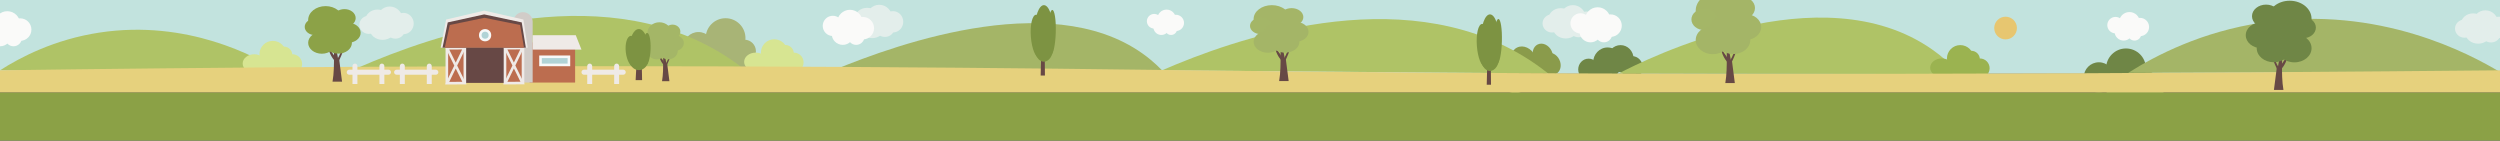 <?xml version="1.0" encoding="utf-8"?>
<!-- Generator: Adobe Illustrator 25.2.0, SVG Export Plug-In . SVG Version: 6.00 Build 0)  -->
<svg version="1.1" id="레이어_1" xmlns="http://www.w3.org/2000/svg" xmlns:xlink="http://www.w3.org/1999/xlink" x="0px"
	 y="0px" viewBox="0 0 1920 108" style="enable-background:new 0 0 1920 108;" xml:space="preserve">
<rect x="0" y="0" width="1920" height="108" fill="#333333" stroke="none"/>
<style type="text/css">
	.st0{fill:#C2E3DE;}
	.st1{fill:#A8B476;}
	.st2{fill:#6F8646;}
	.st3{fill:#AFC366;}
	.st4{fill:#D7E592;}
	.st5{fill:#8BA146;}
	.st6{fill:#A4B567;}
	.st7{fill:#E3EEEB;}
	.st8{fill:#FAFAF9;}
	.st9{fill:#8A9B4B;}
	.st10{fill:#E7C670;}
	.st11{fill:#9BB350;}
	.st12{fill:#E6D17D;}
	.st13{fill:#BC6D4F;}
	.st14{fill:#D1CCC8;}
	.st15{fill:#EFEAE7;}
	.st16{fill:#674845;}
	.st17{fill:#B1D3D6;stroke:#F7F8F8;stroke-width:2;stroke-miterlimit:10;}
	.st18{fill:none;stroke:#EFEAE7;stroke-width:2;stroke-miterlimit:10;}
	.st19{fill:#674945;}
	.st20{fill:#8CA247;}
	.st21{fill:#A4B667;}
	.st22{fill:#7D9342;}
	.st23{fill:#B8946F;}
</style>
<rect class="st0" width="1920" height="56.67"/>
<g>
	<circle class="st1" cx="557.23" cy="29.28" r="15.29"/>
	<circle class="st1" cx="536.43" cy="36.25" r="11.65"/>
	<circle class="st1" cx="571.66" cy="39.36" r="8.89"/>
	<ellipse class="st1" cx="557.23" cy="45.62" rx="15.29" ry="9.37"/>
	<ellipse class="st1" cx="575.7" cy="47.87" rx="10.35" ry="7.12"/>
</g>
<g>
	<circle class="st2" cx="1632.75" cy="52.51" r="15.29"/>
	<circle class="st2" cx="1611.95" cy="59.48" r="11.65"/>
	<circle class="st2" cx="1647.18" cy="62.59" r="8.89"/>
	<ellipse class="st2" cx="1632.75" cy="68.85" rx="15.29" ry="9.37"/>
	<ellipse class="st2" cx="1651.22" cy="71.1" rx="10.35" ry="7.12"/>
</g>
<path class="st3" d="M213.49,54c-16.67-10.16-69.4-39.35-137.26-28.96C41.91,30.3,15.94,43.81,0,54"/>
<g>
	<circle class="st4" cx="209.51" cy="41.65" r="10.26"/>
	<ellipse class="st4" cx="195.26" cy="48.78" rx="8.89" ry="7.12"/>
	<circle class="st4" cx="224.52" cy="49.16" r="7.51"/>
	<circle class="st4" cx="218.01" cy="42.29" r="6.51"/>
	<ellipse class="st4" cx="209.51" cy="52.22" rx="10.26" ry="6.74"/>
</g>
<rect y="71" class="st5" width="1920" height="41.06"/>
<path class="st3" d="M276,51.56c54.1-23.41,181.92-69.67,278.48-10.27c6.11,3.76,12.15,7.97,18.1,12.71"/>
<path class="st3" d="M639.98,50.78"/>
<path class="st6" d="M639.98,54c50.77-21.01,174.94-65.27,243.88-7.97c2.96,2.46,5.82,5.11,8.58,7.97"/>
<path class="st6" d="M1920,55.33c-22.74-13.64-92.63-51.47-182.6-37.99c-46.33,6.94-81.42,25-102.94,38.6"/>
<circle class="st1" cx="580.14" cy="45.18" r="1.32"/>
<g>
	<ellipse class="st7" cx="675.28" cy="14.19" rx="10.08" ry="10.52"/>
	<ellipse class="st7" cx="685.85" cy="16.74" rx="7.84" ry="8.18"/>
	<ellipse class="st7" cx="665.9" cy="14.19" rx="9.38" ry="8.18"/>
	<ellipse class="st7" cx="659.24" cy="17.72" rx="7.28" ry="6.99"/>
	<ellipse class="st7" cx="679.62" cy="21.64" rx="7.28" ry="6.72"/>
	<ellipse class="st7" cx="669.74" cy="20.89" rx="9.87" ry="8.4"/>
</g>
<g>
	<ellipse class="st7" cx="299.32" cy="15.52" rx="10.08" ry="10.52"/>
	<ellipse class="st7" cx="309.89" cy="18.07" rx="7.84" ry="8.18"/>
	<ellipse class="st7" cx="289.94" cy="15.52" rx="9.38" ry="8.18"/>
	<ellipse class="st7" cx="283.28" cy="19.05" rx="7.28" ry="6.99"/>
	<ellipse class="st7" cx="303.65" cy="22.97" rx="7.28" ry="6.72"/>
	<ellipse class="st7" cx="293.78" cy="22.22" rx="9.87" ry="8.4"/>
</g>
<g>
	<ellipse class="st7" cx="1208" cy="14.45" rx="10.08" ry="10.52"/>
	<ellipse class="st7" cx="1218.57" cy="17" rx="7.84" ry="8.18"/>
	<ellipse class="st7" cx="1198.62" cy="14.45" rx="9.38" ry="8.18"/>
	<ellipse class="st7" cx="1191.96" cy="17.98" rx="7.28" ry="6.99"/>
	<ellipse class="st7" cx="1212.33" cy="21.9" rx="7.28" ry="6.72"/>
	<ellipse class="st7" cx="1202.46" cy="21.15" rx="9.87" ry="8.4"/>
</g>
<g>
	<circle class="st8" cx="652.77" cy="17.39" r="9.87"/>
	<circle class="st8" cx="639.62" cy="19.88" r="7.77"/>
	<circle class="st8" cx="662.64" cy="21.64" r="8.65"/>
	<circle class="st8" cx="647.26" cy="25.93" r="8.53"/>
	<circle class="st8" cx="657.54" cy="28.05" r="6.41"/>
</g>
<g>
	<circle class="st8" cx="5.6" cy="18.47" r="9.87"/>
	<circle class="st8" cx="-7.54" cy="20.96" r="7.77"/>
	<circle class="st8" cx="15.48" cy="22.72" r="8.65"/>
	<circle class="st8" cx="0.09" cy="27.01" r="8.53"/>
	<circle class="st8" cx="10.38" cy="29.13" r="6.41"/>
</g>
<g>
	
		<ellipse transform="matrix(0.901 -0.433 0.433 0.901 94.95 511.434)" class="st9" cx="1170.76" cy="47.17" rx="9.66" ry="11.67"/>
	
		<ellipse transform="matrix(0.901 -0.433 0.433 0.901 88.712 509.15)" class="st9" cx="1162.63" cy="59.73" rx="10.42" ry="12.59"/>
	
		<ellipse transform="matrix(0.901 -0.433 0.433 0.901 93.136 516.126)" class="st9" cx="1180.16" cy="53.5" rx="8.09" ry="9.77"/>
	
		<ellipse transform="matrix(0.901 -0.433 0.433 0.901 98.432 517.309)" class="st9" cx="1185.41" cy="42.46" rx="7.48" ry="9.04"/>
	
		<ellipse transform="matrix(0.901 -0.433 0.433 0.901 96.148 520.662)" class="st9" cx="1191.63" cy="49.16" rx="7.22" ry="8.73"/>
</g>
<g>
	<circle class="st8" cx="895.93" cy="14.51" r="7.14"/>
	<circle class="st8" cx="886.42" cy="16.31" r="5.62"/>
	<circle class="st8" cx="903.07" cy="17.59" r="6.26"/>
	<circle class="st8" cx="891.94" cy="20.69" r="6.17"/>
	<circle class="st8" cx="899.38" cy="22.22" r="4.64"/>
</g>
<g>
	<circle class="st8" cx="1227.01" cy="15.45" r="9.87"/>
	<circle class="st8" cx="1213.86" cy="17.94" r="7.77"/>
	<circle class="st8" cx="1236.88" cy="19.7" r="8.65"/>
	<circle class="st8" cx="1221.5" cy="23.99" r="8.53"/>
	<circle class="st8" cx="1231.78" cy="26.11" r="6.41"/>
</g>
<g>
	<circle class="st8" cx="1635.43" cy="17.28" r="8.03"/>
	<circle class="st8" cx="1624.72" cy="19.3" r="6.32"/>
	<circle class="st8" cx="1643.46" cy="20.74" r="7.04"/>
	<circle class="st8" cx="1630.94" cy="24.22" r="6.95"/>
	<circle class="st8" cx="1639.31" cy="25.95" r="5.22"/>
</g>
<g>
	<ellipse class="st7" cx="1908.77" cy="18.45" rx="10.08" ry="10.52"/>
	<ellipse class="st7" cx="1919.33" cy="21" rx="7.84" ry="8.18"/>
	<ellipse class="st7" cx="1899.39" cy="18.45" rx="9.38" ry="8.18"/>
	<ellipse class="st7" cx="1892.73" cy="21.98" rx="7.28" ry="6.99"/>
	<ellipse class="st7" cx="1913.1" cy="25.9" rx="7.28" ry="6.72"/>
	<ellipse class="st7" cx="1903.23" cy="25.14" rx="9.87" ry="8.4"/>
</g>
<circle class="st10" cx="1540.28" cy="21.54" r="8.72"/>
<g>
	<circle class="st4" cx="594.63" cy="40.41" r="10.26"/>
	<ellipse class="st4" cx="580.39" cy="47.53" rx="8.89" ry="7.12"/>
	<circle class="st4" cx="609.65" cy="47.92" r="7.51"/>
	<circle class="st4" cx="603.14" cy="41.05" r="6.51"/>
	<ellipse class="st4" cx="594.63" cy="50.98" rx="10.26" ry="6.74"/>
</g>
<g>
	<ellipse class="st2" cx="1244.6" cy="45.04" rx="9.98" ry="10.4"/>
	<ellipse class="st2" cx="1234.63" cy="48.05" rx="11.12" ry="11.6"/>
	<ellipse class="st2" cx="1253.27" cy="51.85" rx="8.43" ry="8.79"/>
	<ellipse class="st2" cx="1220.04" cy="53.36" rx="7.98" ry="8.32"/>
</g>
<path class="st3" d="M892.44,54c54.1-23.41,181.92-69.67,278.48-10.27c6.11,3.76,12.15,7.97,18.1,12.71"/>
<path class="st3" d="M1242.94,56.5c21.88-11.29,155.58-78.18,240.82-18.59c7.32,5.11,14.55,11.35,21.45,19"/>
<g>
	<circle class="st11" cx="1505.51" cy="44.89" r="10.26"/>
	<ellipse class="st11" cx="1491.26" cy="52.01" rx="8.89" ry="7.12"/>
	<circle class="st11" cx="1520.52" cy="52.4" r="7.51"/>
	<circle class="st11" cx="1514.01" cy="45.53" r="6.51"/>
	<ellipse class="st11" cx="1505.51" cy="55.46" rx="10.26" ry="6.74"/>
</g>
<path class="st12" d="M1920,71H0V54c146.13-2.07,370.89-4.22,648.56-2.61C774.35,52.12,862.5,53.35,915.07,54
	c214.72,2.66,540.02,4.51,1004.93,0C1920,59.67,1920,65.33,1920,71z"/>
<g>
	<rect x="406.69" y="32.56" class="st13" width="35" height="30.84"/>
	<path class="st14" d="M409.08,63.4h-14.81V16.74c0-4.09,3.32-7.41,7.41-7.41h0c4.09,0,7.41,3.32,7.41,7.41V63.4z"/>
	<polygon class="st15" points="405.27,36.63 338.42,36.63 342.64,14.99 371.85,8.14 401.96,14.99 	"/>
	<polygon class="st15" points="446.57,38.08 409.08,38.08 409.08,27.04 442.19,27.04 	"/>
	<rect x="357.01" y="36.63" class="st16" width="31.08" height="27.03"/>
	<rect x="415.12" y="43.61" class="st17" width="21.81" height="6.25"/>
	<circle class="st18" cx="372.55" cy="27.04" r="3.7"/>
	<path class="st18" d="M388.22,64.3"/>
	<path class="st18" d="M388.22,36.68"/>
	<path class="st18" d="M400.9,64.3"/>
	<path class="st18" d="M400.9,36.68"/>
	<g>
		<g>
			<g>
				<rect x="343.04" y="36.63" class="st13" width="13.97" height="27.61"/>
				<polygon class="st18" points="343.42,37.07 356.5,36.99 343.42,63.88 356.66,63.82 				"/>
			</g>
			<line class="st18" x1="357.01" y1="36.63" x2="357.01" y2="64.24"/>
		</g>
		<line class="st18" x1="343.18" y1="36.74" x2="343.18" y2="64.35"/>
	</g>
	<g>
		<g>
			<g>
				<rect x="387.7" y="36.58" class="st13" width="13.97" height="27.61"/>
				<polygon class="st18" points="388.08,37.01 401.16,36.94 388.08,63.83 401.32,63.77 				"/>
			</g>
			<line class="st18" x1="401.67" y1="36.58" x2="401.67" y2="64.19"/>
		</g>
		<line class="st18" x1="387.84" y1="36.68" x2="387.84" y2="64.3"/>
	</g>
	<polygon class="st16" points="403.85,36.63 339.84,36.63 343.88,17.2 371.85,11.05 400.68,17.2 	"/>
	<polygon class="st13" points="402.44,36.63 341.58,36.63 345.42,19.19 372.01,13.67 399.43,19.19 	"/>
	<circle class="st17" cx="372.55" cy="27.04" r="3.7"/>
</g>
<g>
	<path class="st15" d="M478.63,57.4h-30.12c-1.07,0-1.94-0.87-1.94-1.94v0c0-1.07,0.87-1.94,1.94-1.94h30.12
		c1.07,0,1.94,0.87,1.94,1.94v0C480.57,56.53,479.7,57.4,478.63,57.4z"/>
	<path class="st15" d="M454.8,64.5H451V50.74c0-1.05,0.85-1.9,1.9-1.9l0,0c1.05,0,1.9,0.85,1.9,1.9V64.5z"/>
	<path class="st15" d="M475.49,64.5h-3.8V50.74c0-1.05,0.85-1.9,1.9-1.9l0,0c1.05,0,1.9,0.85,1.9,1.9V64.5z"/>
</g>
<g>
	<path class="st15" d="M334.73,57.4H304.6c-1.07,0-1.94-0.87-1.94-1.94v0c0-1.07,0.87-1.94,1.94-1.94h30.12
		c1.07,0,1.94,0.87,1.94,1.94v0C336.66,56.53,335.8,57.4,334.73,57.4z"/>
	<path class="st15" d="M310.89,64.5h-3.8V50.74c0-1.05,0.85-1.9,1.9-1.9l0,0c1.05,0,1.9,0.85,1.9,1.9V64.5z"/>
	<path class="st15" d="M331.58,64.5h-3.8V50.74c0-1.05,0.85-1.9,1.9-1.9l0,0c1.05,0,1.9,0.85,1.9,1.9V64.5z"/>
</g>
<g>
	<path class="st15" d="M298.34,57.4h-30.12c-1.07,0-1.94-0.87-1.94-1.94v0c0-1.07,0.87-1.94,1.94-1.94h30.12
		c1.07,0,1.94,0.87,1.94,1.94v0C300.28,56.53,299.41,57.4,298.34,57.4z"/>
	<path class="st15" d="M274.5,64.5h-3.8V50.74c0-1.05,0.85-1.9,1.9-1.9l0,0c1.05,0,1.9,0.85,1.9,1.9V64.5z"/>
	<path class="st15" d="M295.2,64.5h-3.8V50.74c0-1.05,0.85-1.9,1.9-1.9l0,0c1.05,0,1.9,0.85,1.9,1.9V64.5z"/>
</g>
<path class="st19" d="M250.47,34.92"/>
<g>
	<path class="st19" d="M262.7,62.71h-7.32c1.13-6.6,1.13-13.2,1.13-19.81c0-1.9,0-4.95,0-6.85c2.97,0.63,2.27,10.56,4,9.73
		L262.7,62.71z"/>
	<path class="st19" d="M259.05,48.48c-0.8-0.6-1.66-1.38-2.52-2.4c-2.96-3.49-4.14-7.76-4.63-10.14c1.54,2.21,3.09,4.42,4.63,6.63"
		/>
	<path class="st19" d="M263.66,35.46c0.16,0.53,1.37,1-2.69,9.84c-0.78,1.69-2.56,4.48-3.1,4.05c-0.66-0.52,1.04-3.77,2.64-6.53"/>
</g>
<g>
	<path class="st19" d="M989.69,62.28h-7.32c1.13-6.6,1.13-13.2,1.13-19.81c0-1.9,0-4.95,0-6.85c2.97,0.63,2.27,10.56,4,9.73
		L989.69,62.28z"/>
	<path class="st19" d="M986.03,48.05c-0.8-0.6-1.66-1.38-2.52-2.4c-2.96-3.49-4.14-7.76-4.63-10.14c1.54,2.21,3.09,4.42,4.63,6.63"
		/>
	<path class="st19" d="M990.64,35.02c0.16,0.53,1.37,1-2.69,9.84c-0.78,1.69-2.56,4.48-3.1,4.05c-0.66-0.52,1.04-3.77,2.64-6.53"/>
</g>
<g>
	<g>
		<ellipse class="st20" cx="250.06" cy="15.37" rx="13.39" ry="10.68"/>
		<ellipse class="st20" cx="241.95" cy="20.64" rx="7.93" ry="6.33"/>
		<ellipse class="st20" cx="267.34" cy="25.17" rx="9.64" ry="7.69"/>
		<ellipse class="st20" cx="247.18" cy="32.87" rx="10.51" ry="8.39"/>
		<ellipse class="st20" cx="264.54" cy="13.87" rx="8.62" ry="6.88"/>
		<ellipse class="st20" cx="259.8" cy="32.84" rx="10.48" ry="8.36"/>
	</g>
	
		<ellipse transform="matrix(0.642 -0.767 0.767 0.642 70.178 203.058)" class="st20" cx="252.47" cy="26.4" rx="7.93" ry="7.71"/>
</g>
<g>
	<g>
		<ellipse class="st6" cx="976.79" cy="14.63" rx="14.02" ry="10.68"/>
		<ellipse class="st21" cx="968.3" cy="19.89" rx="8.3" ry="6.33"/>
		<ellipse class="st6" cx="994.88" cy="24.43" rx="10.09" ry="7.69"/>
		<ellipse class="st6" cx="973.78" cy="32.12" rx="11.01" ry="8.39"/>
		<ellipse class="st6" cx="991.94" cy="13.12" rx="9.03" ry="6.88"/>
		<ellipse class="st6" cx="986.99" cy="32.09" rx="10.97" ry="8.36"/>
	</g>
	
		<ellipse transform="matrix(0.957 -0.289 0.289 0.957 34.334 283.974)" class="st6" cx="979.31" cy="25.66" rx="8.2" ry="7.81"/>
</g>
<g>
	<path class="st19" d="M1332.35,63.8h-7.32c1.13-6.6,1.13-13.2,1.13-19.81c0-1.9,0-4.95,0-6.85c2.97,0.63,2.27,10.56,4,9.73
		L1332.35,63.8z"/>
	<path class="st19" d="M1328.69,49.57c-0.8-0.6-1.66-1.38-2.52-2.4c-2.96-3.49-4.14-7.76-4.63-10.14c1.54,2.21,3.09,4.42,4.63,6.63"
		/>
	<path class="st19" d="M1333.3,36.55c0.16,0.53,1.37,1-2.69,9.84c-0.78,1.69-2.56,4.48-3.1,4.05c-0.66-0.52,1.04-3.77,2.64-6.53"/>
</g>
<g>
	<g>
		<ellipse class="st6" cx="1319.01" cy="8.1" rx="16.7" ry="13.83"/>
		<ellipse class="st21" cx="1308.9" cy="14.92" rx="9.89" ry="8.19"/>
		<ellipse class="st6" cx="1340.57" cy="20.79" rx="12.03" ry="9.96"/>
		<ellipse class="st6" cx="1315.42" cy="30.75" rx="13.11" ry="10.86"/>
		<ellipse class="st6" cx="1337.07" cy="6.16" rx="10.76" ry="8.9"/>
		<ellipse class="st6" cx="1331.16" cy="30.71" rx="13.07" ry="10.82"/>
	</g>
	
		<ellipse transform="matrix(0.283 -0.959 0.959 0.283 926.574 1284.065)" class="st6" cx="1322.02" cy="22.38" rx="10.19" ry="9.69"/>
</g>
<g>
	<path class="st19" d="M1746.37,69.08h7.32c-1.13-6.6-1.13-13.2-1.13-19.81c0-1.9,0-4.95,0-6.85c-2.97,0.63-2.27,10.56-4,9.73
		L1746.37,69.08z"/>
	<path class="st19" d="M1750.02,54.85c0.8-0.6,1.66-1.38,2.52-2.4c2.96-3.49,4.14-7.76,4.63-10.14c-1.54,2.21-3.09,4.42-4.63,6.63"
		/>
	<path class="st19" d="M1745.41,41.83c-0.16,0.53-1.37,1,2.69,9.84c0.78,1.69,2.56,4.48,3.1,4.05c0.66-0.52-1.04-3.77-2.64-6.53"/>
</g>
<g>
	<g>
		<ellipse class="st2" cx="1758.49" cy="14.39" rx="16.78" ry="13.83"/>
		<ellipse class="st2" cx="1768.65" cy="21.2" rx="9.94" ry="8.19"/>
		<ellipse class="st2" cx="1736.83" cy="27.07" rx="12.09" ry="9.96"/>
		<ellipse class="st2" cx="1762.1" cy="37.03" rx="13.18" ry="10.86"/>
		<ellipse class="st2" cx="1740.34" cy="12.44" rx="10.81" ry="8.9"/>
		<ellipse class="st2" cx="1746.28" cy="36.99" rx="13.13" ry="10.82"/>
	</g>
	
		<ellipse transform="matrix(0.95 -0.311 0.311 0.95 78.212 547.603)" class="st2" cx="1755.47" cy="28.66" rx="9.73" ry="10.19"/>
</g>
<polygon class="st16" points="493.13,61.55 488.16,61.55 489.35,39.3 492.68,39.3 "/>
<g>
	<path class="st19" d="M514.11,62.34h-5.67c0.88-5.15,0.88-10.29,0.88-15.44c0-1.48,0-3.86,0-5.34c2.3,0.49,1.76,8.23,3.11,7.58
		L514.11,62.34z"/>
	<path class="st19" d="M511.27,51.24c-0.62-0.47-1.29-1.08-1.96-1.87c-2.3-2.72-3.21-6.05-3.59-7.9c1.2,1.72,2.39,3.45,3.59,5.17"/>
	<path class="st19" d="M514.85,41.09c0.12,0.41,1.06,0.78-2.09,7.67c-0.6,1.32-1.99,3.49-2.4,3.16c-0.51-0.41,0.81-2.94,2.05-5.09"
		/>
</g>
<g>
	<g>
		<ellipse class="st21" cx="506.45" cy="25.43" rx="9.31" ry="8.33"/>
		<ellipse class="st21" cx="500.82" cy="29.54" rx="5.52" ry="4.93"/>
		<ellipse class="st21" cx="518.47" cy="33.07" rx="6.71" ry="6"/>
		<ellipse class="st21" cx="504.45" cy="39.07" rx="7.31" ry="6.54"/>
		<ellipse class="st21" cx="516.52" cy="24.26" rx="6" ry="5.36"/>
		<ellipse class="st21" cx="513.23" cy="39.05" rx="7.29" ry="6.52"/>
	</g>
	
		<ellipse transform="matrix(0.112 -0.994 0.994 0.112 417.618 535.191)" class="st21" cx="508.13" cy="34.03" rx="6.12" ry="5.42"/>
</g>
<g>
	<ellipse class="st22" cx="490.64" cy="36.37" rx="6.99" ry="14.06"/>
	
		<ellipse transform="matrix(0.993 -0.116 0.116 0.993 -1.334 56.431)" class="st22" cx="485.95" cy="39.72" rx="5.23" ry="12.06"/>
	
		<ellipse transform="matrix(0.041 -0.999 0.999 0.041 438.52 532.251)" class="st22" cx="496.55" cy="37.67" rx="12.45" ry="3.14"/>
	<ellipse class="st22" cx="490.64" cy="45.76" rx="7.26" ry="8.1"/>
</g>
<polygon class="st16" points="802.51,58 799.22,58 800.01,27.35 802.22,27.35 "/>
<g>
	<ellipse class="st22" cx="801.71" cy="23.31" rx="6.99" ry="19.36"/>
	
		<ellipse transform="matrix(0.997 -0.076 0.076 0.997 0.178 60.559)" class="st22" cx="797.02" cy="27.93" rx="5.25" ry="16.56"/>
	
		<ellipse transform="matrix(0.029 -1 1 0.029 759.174 831.657)" class="st22" cx="807.62" cy="25.1" rx="17.13" ry="3.14"/>
	<ellipse class="st22" cx="801.71" cy="36.25" rx="7.26" ry="11.15"/>
</g>
<polygon class="st16" points="1145.09,65.1 1141.8,65.1 1142.59,34.45 1144.8,34.45 "/>
<g>
	<ellipse class="st22" cx="1144.29" cy="30.41" rx="6.99" ry="19.36"/>
	
		<ellipse transform="matrix(0.997 -0.076 0.076 0.997 0.627 86.575)" class="st22" cx="1139.6" cy="35.03" rx="5.25" ry="16.56"/>
	
		<ellipse transform="matrix(0.029 -1 1 0.029 1084.75 1180.99)" class="st22" cx="1150.2" cy="32.2" rx="17.13" ry="3.14"/>
	<ellipse class="st22" cx="1144.29" cy="43.35" rx="7.26" ry="11.15"/>
</g>
<path class="st23" d="M509.36-109.77h-42.94c-8.52,0-15.42-6.9-15.42-15.42v-7.15c0-8.52,6.9-15.42,15.42-15.42h42.94
	c8.52,0,15.42,6.9,15.42,15.42v7.15C524.78-116.67,517.87-109.77,509.36-109.77z"/>
</svg>
